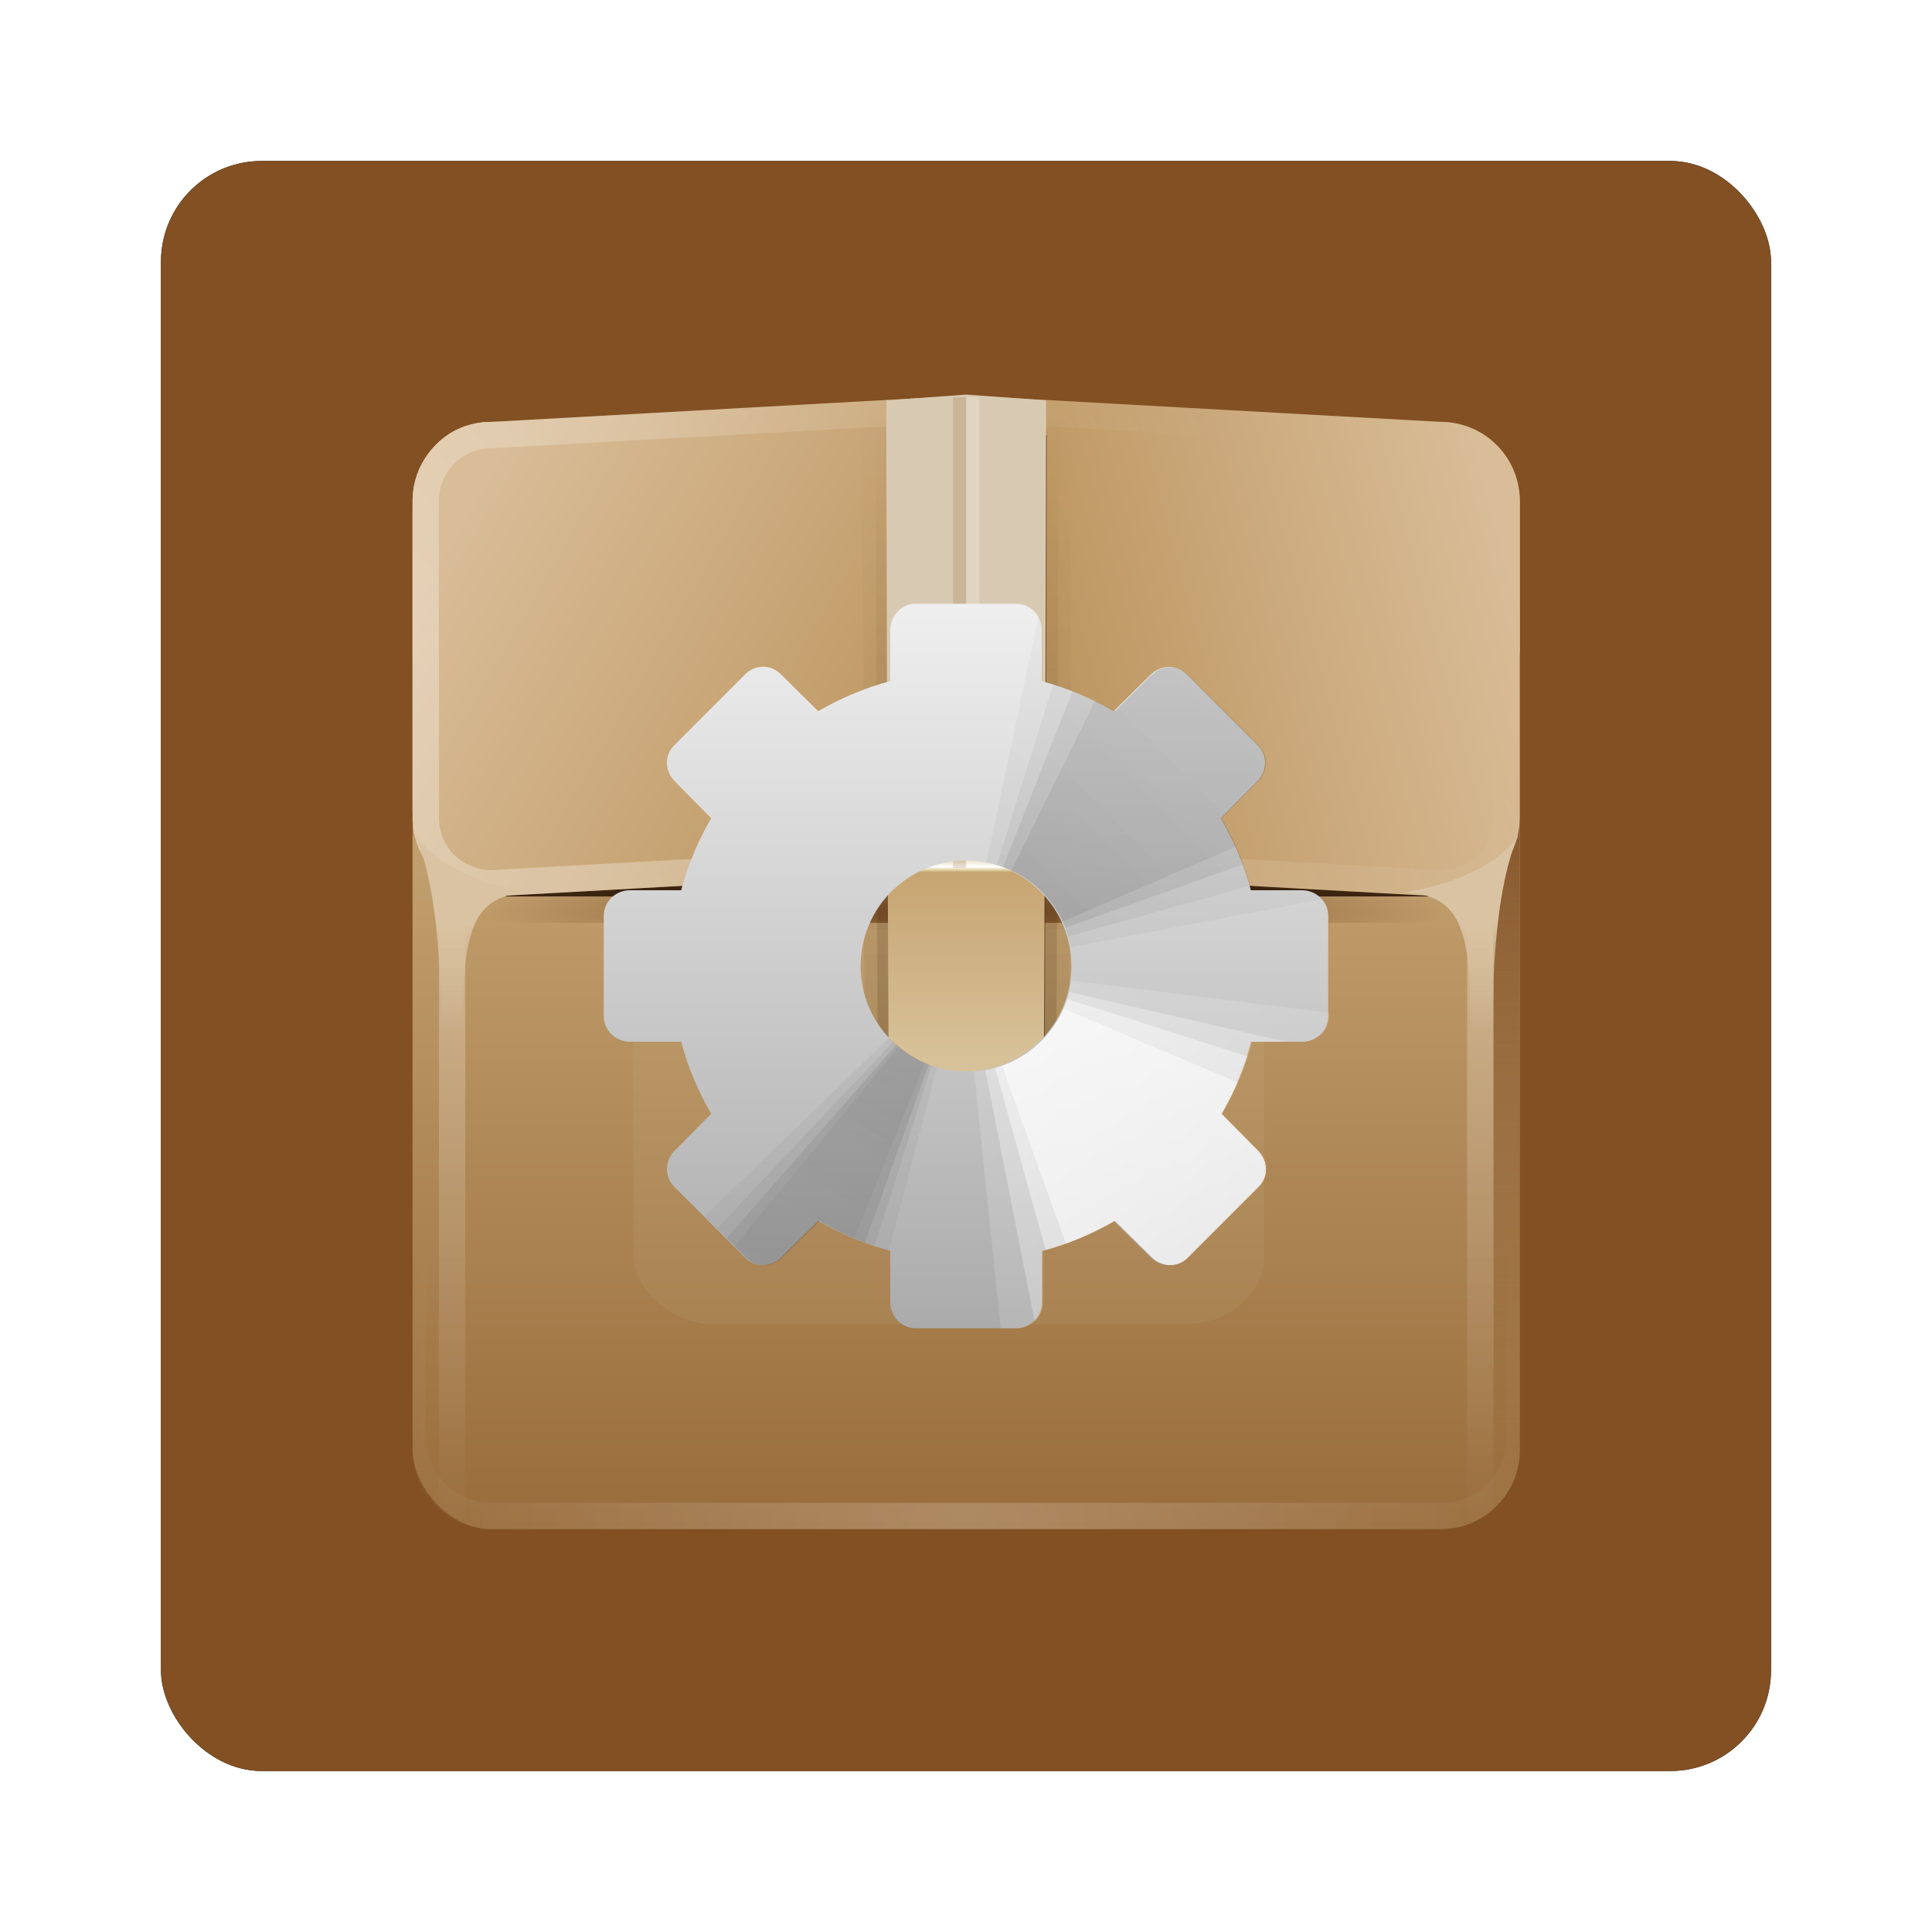 <?xml version="1.0" encoding="UTF-8" standalone="no"?>
<!-- Created with Inkscape (http://www.inkscape.org/) -->
<svg id="svg6307" xmlns:rdf="http://www.w3.org/1999/02/22-rdf-syntax-ns#" xmlns="http://www.w3.org/2000/svg" height="96" width="96" version="1.1" xmlns:cc="http://creativecommons.org/ns#" xmlns:xlink="http://www.w3.org/1999/xlink" xmlns:dc="http://purl.org/dc/elements/1.1/">
 <defs id="defs6309">
  <filter id="filter6279-2" color-interpolation-filters="sRGB">
   <feGaussianBlur id="feGaussianBlur6281-1" stdDeviation="0.8"/>
  </filter>
  <linearGradient id="linearGradient8717" y2="138.66" gradientUnits="userSpaceOnUse" x2="48" y1="20.221" x1="48">
   <stop id="stop3739-40" style="stop-color:#fff" offset="0"/>
   <stop id="stop3741-04-2" style="stop-color:#fff;stop-opacity:0" offset="1"/>
  </linearGradient>
  <clipPath id="clipPath3613-62">
   <rect id="rect3615-67" style="fill:#fff" rx="6" ry="6" height="84" width="84" y="6" x="6"/>
  </clipPath>
  <filter id="filter3794-5-1" height="1.384" width="1.384" color-interpolation-filters="sRGB" y="-.192" x="-.192">
   <feGaussianBlur id="feGaussianBlur3796-69" stdDeviation="5.28"/>
  </filter>
  <linearGradient id="linearGradient8319" y2="71.877" xlink:href="#linearGradient4370-8" gradientUnits="userSpaceOnUse" x2="8" y1="38.127" x1="8"/>
  <linearGradient id="linearGradient4370-8">
   <stop id="stop4372" style="stop-color:#8a5b30" offset="0"/>
   <stop id="stop4374" style="stop-color:#8a5b30;stop-opacity:0" offset="1"/>
  </linearGradient>
  <linearGradient id="linearGradient8321" y2="39.853" gradientUnits="userSpaceOnUse" x2="54.187" y1="90" x1="54.187">
   <stop id="stop4291" style="stop-color:#996c3b" offset="0"/>
   <stop id="stop4293" style="stop-color:#c19e6d" offset="1"/>
  </linearGradient>
  <radialGradient id="radialGradient8323" gradientUnits="userSpaceOnUse" cy="73.146" cx="48" gradientTransform="matrix(.868 0 0 .095 6.347 36.19)" r="42">
   <stop id="stop4428-3" style="stop-color:#71461e" offset="0"/>
   <stop id="stop4430-1" style="stop-color:#71461e;stop-opacity:0" offset="1"/>
  </radialGradient>
  <linearGradient id="linearGradient8325" y2="87.03" xlink:href="#linearGradient4370-8" gradientUnits="userSpaceOnUse" x2="8" gradientTransform="matrix(-1,0,0,1,96,0)" y1="38.127" x1="8"/>
  <linearGradient id="linearGradient8327" y2="89.666" xlink:href="#linearGradient3737-33" gradientUnits="userSpaceOnUse" x2="10" gradientTransform="matrix(-1,0,0,1,96,0)" y1="40.263" x1="10"/>
  <linearGradient id="linearGradient3737-33">
   <stop id="stop3739-86" style="stop-color:#fff" offset="0"/>
   <stop id="stop3741-04" style="stop-color:#fff;stop-opacity:0" offset="1"/>
  </linearGradient>
  <linearGradient id="linearGradient8329" y2="89.666" xlink:href="#linearGradient3737-33" gradientUnits="userSpaceOnUse" x2="10" y1="40.263" x1="10"/>
  <linearGradient id="linearGradient8331" y2="9.41" gradientUnits="userSpaceOnUse" x2="6.596" y1="32.783" x1="47.079">
   <stop id="stop5094" style="stop-color:#be9f6a" offset="0"/>
   <stop id="stop5096" style="stop-color:#e5d2b2" offset="1"/>
  </linearGradient>
  <filter id="filter4362" height="1.853" width="1.623" color-interpolation-filters="sRGB" y="-.426" x="-.312">
   <feGaussianBlur id="feGaussianBlur4364" stdDeviation="6.212"/>
  </filter>
  <linearGradient id="linearGradient8333" y2="18.202" xlink:href="#linearGradient4295" gradientUnits="userSpaceOnUse" x2="6.781" y1="42" x1="48"/>
  <linearGradient id="linearGradient4295">
   <stop id="stop4297-7" style="stop-color:#b88f56" offset="0"/>
   <stop id="stop4299" style="stop-color:#d9bd98" offset="1"/>
  </linearGradient>
  <linearGradient id="linearGradient8335" y2="18.082" xlink:href="#linearGradient4295" gradientUnits="userSpaceOnUse" x2="6.33" gradientTransform="matrix(-1,0,0,1,96,0)" y1="29.04" x1="47.227"/>
  <linearGradient id="linearGradient8337" y2="6" xlink:href="#linearGradient3737-33" gradientUnits="userSpaceOnUse" x2="66.964" y1="42" x1="23.143"/>
  <linearGradient id="linearGradient8339" y2="52.263" xlink:href="#linearGradient4414-2" gradientUnits="userSpaceOnUse" x2="8.965" y1="44.04" x1="8.965"/>
  <linearGradient id="linearGradient4414-2">
   <stop id="stop4416-5" style="stop-color:#dac3a2" offset="0"/>
   <stop id="stop4418-4" style="stop-color:#dac3a2;stop-opacity:0" offset="1"/>
  </linearGradient>
  <linearGradient id="linearGradient8341" y2="52.263" xlink:href="#linearGradient4414-2" gradientUnits="userSpaceOnUse" x2="8.965" gradientTransform="matrix(-1 0 0 1 96.087 0)" y1="44.04" x1="8.965"/>
  <radialGradient id="radialGradient8343" gradientUnits="userSpaceOnUse" cy="90.172" cx="48" gradientTransform="matrix(1.157 0 0 .996 -7.551 .197)" r="42">
   <stop id="stop3739-1-2" style="stop-color:#fff" offset="0"/>
   <stop id="stop3741-8-2" style="stop-color:#fff;stop-opacity:0" offset="1"/>
  </radialGradient>
  <linearGradient id="linearGradient8345" y2="4.667" xlink:href="#linearGradient3928" gradientUnits="userSpaceOnUse" x2="48.401" y1="61.991" x1="48.401"/>
  <linearGradient id="linearGradient3928">
   <stop id="stop3930" style="stop-color:#3a240f" offset="0"/>
   <stop id="stop3932" style="stop-color:#3a240f;stop-opacity:0" offset="1"/>
  </linearGradient>
  <linearGradient id="linearGradient8347" y2="6.018" xlink:href="#linearGradient3928" gradientUnits="userSpaceOnUse" x2="46.796" y1="60.307" x1="46.796"/>
  <linearGradient id="linearGradient8349" y2="47.295" gradientUnits="userSpaceOnUse" x2="50.499" gradientTransform="matrix(1.02 0 0 1.02 -5.298 5.756)" y1="19.882" x1="50.499">
   <stop id="stop4311-0" style="stop-color:#d8cab2" offset="0"/>
   <stop id="stop4321-6" style="stop-color:#d2b98c" offset=".457"/>
   <stop id="stop4323-2" style="stop-color:#f9f7ef" offset=".486"/>
   <stop id="stop4325-6" style="stop-color:#fff" offset=".491"/>
   <stop id="stop4327-6" style="stop-color:#fbf9f4" offset=".492"/>
   <stop id="stop4329-8" style="stop-color:#efe7d0" offset=".495"/>
   <stop id="stop4331-3" style="stop-color:#e4d6b0" offset=".498"/>
   <stop id="stop4333-3" style="stop-color:#dac894" offset=".501"/>
   <stop id="stop4335-4" style="stop-color:#c7a572" offset=".505"/>
   <stop id="stop4347-8" style="stop-color:#d7c198" offset="1"/>
  </linearGradient>
  <linearGradient id="linearGradient3341" y2="45.017" gradientUnits="userSpaceOnUse" x2="20.759" gradientTransform="matrix(.837 0 0 .837 47.907 54.744)" y1="1" x1="20.759">
   <stop id="stop3311-7" style="stop-color:#f0f0f0" offset="0"/>
   <stop id="stop3313-7" style="stop-color:#aaa" offset="1"/>
  </linearGradient>
  <clipPath id="clipPath3770">
   <path id="path3772" style="display:block;fill:url(#linearGradient3774)" d="m30.916 135.97c-0.937 0.541-1.228 1.748-0.678 2.701l1.938 3.356c-1.418 1.414-2.622 3.012-3.595 4.71l-3.784-0.991c-0.532-0.142-1.038-0.118-1.476 0.131-0.438 0.248-0.797 0.668-0.937 1.19l-1.979 7.385c-0.28 1.045 0.366 2.065 1.429 2.35l3.772 1.034c-0.006 1.957 0.238 3.943 0.759 5.877l-3.356 1.938c-0.953 0.55-1.304 1.741-0.763 2.678l3.812 6.603c0.541 0.937 1.748 1.228 2.701 0.678l3.356-1.938c1.414 1.418 3.012 2.622 4.71 3.595l-0.991 3.784c-0.285 1.063 0.275 2.133 1.321 2.413l7.385 1.979c1.045 0.28 2.065-0.366 2.35-1.429l1.034-3.772c1.957 0.006 3.943-0.238 5.877-0.759l1.938 3.356c0.55 0.953 1.741 1.304 2.678 0.763l6.603-3.812c0.937-0.541 1.228-1.748 0.678-2.701l-1.938-3.356c1.418-1.414 2.622-3.012 3.595-4.71l3.784 0.991c1.063 0.285 2.133-0.276 2.413-1.321l1.979-7.385c0.28-1.045-0.366-2.065-1.429-2.35l-3.772-1.034c0.006-1.957-0.238-3.943-0.759-5.877l3.356-1.938c0.953-0.55 1.304-1.741 0.763-2.678l-3.812-6.603c-0.541-0.937-1.748-1.228-2.701-0.678l-3.356 1.938c-1.414-1.418-3.012-2.622-4.71-3.595l0.991-3.784c0.285-1.063-0.275-2.133-1.321-2.413l-7.385-1.979c-1.045-0.28-2.065 0.366-2.35 1.429l-1.034 3.772c-1.957-0.006-3.943 0.238-5.877 0.759l-1.938-3.356c-0.55-0.953-1.741-1.304-2.678-0.763l-6.603 3.812zm13.052 14.981c3.826-2.209 8.719-0.898 10.928 2.928 2.209 3.826 0.898 8.719-2.928 10.928-3.826 2.209-8.719 0.898-10.928-2.928-2.209-3.826-0.898-8.719 2.928-10.928z"/>
  </clipPath>
  <linearGradient id="linearGradient3271" y2="66.233" xlink:href="#linearGradient4071-3" gradientUnits="userSpaceOnUse" x2="126.14" y1="48.047" x1="48.234"/>
  <linearGradient id="linearGradient4071-3">
   <stop id="stop4073-8" offset="0"/>
   <stop id="stop4075-4" style="stop-opacity:0" offset="1"/>
  </linearGradient>
  <linearGradient id="linearGradient3273-64" y2="62.839" xlink:href="#linearGradient4071-3" gradientUnits="userSpaceOnUse" x2="126.67" y1="48.032" x1="48.055"/>
  <linearGradient id="linearGradient3275-3" y2="60.29" xlink:href="#linearGradient4071-3" gradientUnits="userSpaceOnUse" x2="127.05" y1="48.029" x1="47.997"/>
  <linearGradient id="linearGradient3277-2" y2="57.665" xlink:href="#linearGradient4071-3" gradientUnits="userSpaceOnUse" x2="127.42" y1="48.029" x1="47.998"/>
  <linearGradient id="linearGradient3279" y2="66.233" xlink:href="#linearGradient3737-33" gradientUnits="userSpaceOnUse" x2="126.14" y1="48.047" x1="48.234"/>
  <linearGradient id="linearGradient3281-4" y2="62.839" xlink:href="#linearGradient3737-33" gradientUnits="userSpaceOnUse" x2="126.67" y1="48.032" x1="48.055"/>
  <linearGradient id="linearGradient3283-5" y2="60.29" xlink:href="#linearGradient3737-33" gradientUnits="userSpaceOnUse" x2="127.05" y1="48.029" x1="47.997"/>
  <linearGradient id="linearGradient3286" y2="57.665" xlink:href="#linearGradient3737-33" gradientUnits="userSpaceOnUse" x2="127.42" y1="48.029" x1="47.998"/>
 </defs>
 <g id="layer1" transform="translate(0 -956.36)">
  <g id="g9755">
   <rect id="rect9283" ry="5" style="filter:url(#filter6279-2)" rx="5" transform="translate(0 -0)" height="80" width="80" y="964.36" x="8"/>
   <g id="layer5" transform="translate(0 956.36)">
    <rect id="rect3171" style="opacity:.1;filter:url(#filter3794-5-1);stroke:#fff;stroke-linecap:round;stroke-width:.5;fill:url(#linearGradient8717)" clip-path="url(#clipPath3613-62)" rx="12" ry="12" height="66" width="66" y="15" x="15"/>
   </g>
   <rect id="rect9285" style="fill:#825023" rx="5" ry="5" height="80" width="80" y="964.36" x="8"/>
   <g id="g26594" transform="translate(-182.19 -40.406)">
    <g id="layer1-7" transform="matrix(.655 0 0 .655 198.76 1013.8)">
     <path id="rect5138" d="m6 36v48c0 1.782 0.775 3.372 2 4.469v-52.469h-2z" style="fill:url(#linearGradient8319)"/>
     <rect id="rect2419" style="fill:url(#linearGradient8321)" rx="6" ry="6" height="84" width="84" y="6" x="6"/>
     <path id="path3287" d="m6 36v2c0 3.324 2.676 6 6 6h72c3.324 0 6-2.676 6-6v-2c0 3.324-2.676 6-6 6h-72c-3.324 0-6-2.676-6-6z" style="fill:url(#radialGradient8323)"/>
     <path id="path4396" d="m90 36v48c0 1.782-0.775 3.372-2 4.469v-52.469h2z" style="fill:url(#linearGradient8325)"/>
     <rect id="rect2483" style="fill:#3c2510" rx="6" ry="6" height="24" width="84" y="18" x="6"/>
     <path id="path4398" d="m88 36v52.469c-0.577 0.516-1.255 0.923-2 1.188v-53.656h2z" style="opacity:.3;fill:url(#linearGradient8327)"/>
     <path id="path4378" d="m8 36v52.469c0.577 0.516 1.255 0.923 2 1.188v-53.656h-2z" style="opacity:.3;fill:url(#linearGradient8329)"/>
     <path id="path5055" d="m12 6c-3.227 0-6 2.259-6 7v2 20.656l42 0.035v-29.691h-34-2z" style="fill:url(#linearGradient8331)"/>
     <rect id="rect4356" style="opacity:.3;filter:url(#filter4362);fill:#dac7a8" rx="6" ry="6" transform="matrix(1 0 0 .856 10 8.584)" width="47.856" y="41.957" x="12.753" height="34.977"/>
     <path id="rect2481" d="m12 6c-3.324 0-6 2.676-6 6v24c0 3.324 2.676 6 6 6l36-2v-36l-36 2z" style="fill:url(#linearGradient8333)"/>
     <path id="path3262" d="m84 6c3.324 0 6 2.676 6 6v24c0 3.324-2.676 6-6 6l-36-2v-36l36 2z" style="fill:url(#linearGradient8335)"/>
     <path id="rect3266" d="m12 6c-3.324 0-6 2.676-6 6v24c0 3.324 2.676 6 6 6l36-2 36 2c3.324 0 6-2.676 6-6v-24c0-3.324-2.676-6-6-6l-36-2-36 2zm0 2 36-2 36 2c2.246 0 4 1.754 4 4v24c0 2.246-1.754 4-4 4l-36-2-36 2c-2.246 0-4-1.754-4-4v-24c0-2.246 1.754-4 4-4z" style="opacity:.3;fill:url(#linearGradient8337)"/>
     <path id="path4404" d="m6.187 37.285c2.399 5.556 1.894 16.036 1.894 16.036l1.831-0.252c-0.253-8.208 0.442-11.238 4.988-11.365-7.169-1.195-8.713-4.419-8.713-4.419z" style="fill:url(#linearGradient8339);fill-rule:evenodd"/>
     <path id="path4422" d="m89.9 37.285c-2.399 5.556-1.894 16.036-1.894 16.036l-1.831-0.252c0.252-8.208-0.442-11.238-4.988-11.365 7.169-1.195 8.713-4.419 8.713-4.419z" style="fill:url(#linearGradient8341);fill-rule:evenodd"/>
     <path id="path3615" d="m12 90c-3.324 0-6-2.676-6-6v-2-68-2c0-0.335 0.041-0.651 0.094-0.969 0.049-0.296 0.097-0.597 0.188-0.875 0.01-0.03 0.021-0.063 0.031-0.094 0.099-0.287 0.235-0.547 0.375-0.812 0.145-0.274 0.316-0.536 0.5-0.781 0.184-0.246 0.374-0.473 0.594-0.688 0.44-0.428 0.943-0.815 1.5-1.094 0.279-0.14 0.574-0.247 0.875-0.344-0.256 0.1-0.486 0.236-0.719 0.375-0.007 0.004-0.024-0.004-0.031 0-0.032 0.019-0.062 0.043-0.094 0.062-0.12 0.077-0.231 0.164-0.344 0.25-0.106 0.081-0.213 0.161-0.312 0.25-0.178 0.161-0.347 0.345-0.5 0.531-0.107 0.13-0.218 0.265-0.312 0.406-0.025 0.038-0.038 0.086-0.063 0.125-0.065 0.103-0.13 0.204-0.187 0.312-0.101 0.195-0.206 0.416-0.281 0.625-0.008 0.022-0.024 0.041-0.031 0.063-0.032 0.092-0.036 0.187-0.062 0.281-0.03 0.107-0.07 0.203-0.094 0.312-0.073 0.342-0.125 0.699-0.125 1.062v2 68 2c0 2.782 2.218 5 5 5h2 68 2c2.782 0 5-2.218 5-5v-2-68-2c0-0.364-0.052-0.721-0.125-1.062-0.044-0.207-0.088-0.398-0.156-0.594-0.008-0.022-0.024-0.041-0.031-0.063-0.063-0.174-0.139-0.367-0.219-0.531-0.042-0.083-0.079-0.17-0.125-0.25-0.055-0.097-0.127-0.188-0.188-0.281-0.094-0.141-0.205-0.276-0.312-0.406-0.143-0.174-0.303-0.347-0.469-0.5-0.011-0.01-0.02-0.021-0.031-0.031-0.139-0.126-0.285-0.234-0.438-0.344-0.102-0.073-0.204-0.153-0.312-0.219-0.007-0.004-0.024 0.004-0.031 0-0.232-0.139-0.463-0.275-0.719-0.375 0.302 0.097 0.596 0.204 0.875 0.344 0.557 0.279 1.06 0.666 1.5 1.094 0.22 0.214 0.409 0.442 0.594 0.688s0.355 0.508 0.5 0.781c0.14 0.265 0.276 0.525 0.375 0.812 0.01 0.031 0.021 0.063 0.031 0.094 0.09 0.278 0.139 0.579 0.188 0.875 0.053 0.318 0.094 0.634 0.094 0.969v2 68 2c0 3.324-2.676 6-6 6h-72z" style="opacity:.2;fill:url(#radialGradient8343)"/>
     <path id="path5008" d="m54.12 7h-12.12l0.06 24.062 0.135 28.938 5.687-0.495 6.044-0.525 0.032-5.551 0.102-22.367 0.06-24.062z" style="opacity:.5;fill:#3a240f"/>
     <path id="path3926" d="m41.688 5.125c0.004-0.001-0.192 0.032-0.188 0.031 0.004-0.001-0.16 0.064-0.156 0.062 0.004-0.001-0.16 0.064-0.156 0.062 0.004-0.002-0.129 0.065-0.125 0.062 0.004-0.002-0.16 0.096-0.156 0.094 0.004-0.002-0.128 0.128-0.125 0.125 0.003-0.003-0.128 0.097-0.125 0.094 0.003-0.003-0.128 0.128-0.125 0.125 0.003-0.003-0.096 0.16-0.094 0.156 0.002-0.004-0.096 0.129-0.094 0.125 0.002-0.004-0.064 0.16-0.062 0.156 0.002-0.004-0.064 0.16-0.062 0.156 0.001-0.004-0.032 0.16-0.031 0.156 0.001-0.004-0.063 0.16-0.062 0.156 0.001-0.004-0 0.192 0 0.188 0-0.003 0.001 0.082 0 0.125v0.031l0.062 24.031 0.124 28.938a1.006 1.006 0 0 0 0 0.031c-0-0.003 0 0.096 0 0.094-0-0.003 0 0.096 0 0.094-0-0.002 0.032 0.096 0.031 0.094-0-0.002 0.001 0.096 0 0.094s0.032 0.096 0.031 0.094c-0.001-0.002 0.032 0.096 0.031 0.094-0.001-0.002 0.032 0.065 0.031 0.062-0.001-0.002 0.032 0.096 0.031 0.094-0.001-0.002 0.064 0.096 0.062 0.094-0.001-0.002 0.032 0.096 0.031 0.094-0.001-0.002 0.064 0.065 0.062 0.062-0.001-0.002 0.033 0.096 0.031 0.094-0.002-0.002 0.064 0.064 0.062 0.062-0.002-0.002 0.064 0.096 0.062 0.094-0.002-0.002 0.064 0.064 0.062 0.062-0.002-0.002 0.096 0.064 0.094 0.062-0.002-0.002 0.064 0.064 0.062 0.062-0.002-0.002 0.064 0.064 0.062 0.062-0.002-0.001 0.096 0.064 0.094 0.062-0.002-0.001 0.065 0.032 0.062 0.031-0.002-0.001 0.096 0.064 0.094 0.062-0.002-0.001 0.096 0.032 0.094 0.031-0.002-0.001 0.096 0.032 0.094 0.031-0.002-0.001 0.096 0.032 0.094 0.031-0.002-0.001 0.096 0.032 0.094 0.031-0.002-0.001 0.096 0.032 0.094 0.031-0.002-0.001 0.096 0 0.094 0-0.002-0 0.096 0.032 0.094 0.031-0.002-0 0.096 0 0.094 0-0.003-0 0.096 0 0.094 0-0.003-0 0.096-0 0.094 0-0.003 0 0.096-0 0.094 0l5.688-0.5 6.031-0.531c-0.001 0 0.02 0.001 0.031 0 0.044-0.005 0.129-0.001 0.125 0-0.004 0.001 0.192-0.064 0.188-0.062-0.004 0.001 0.16-0.033 0.156-0.031-0.004 0.002 0.16-0.064 0.156-0.062-0.004 0.002 0.16-0.096 0.156-0.094-0.004 0.002 0.16-0.096 0.156-0.094-0.004 0.003 0.128-0.097 0.125-0.094-0.003 0.003 0.128-0.128 0.125-0.125-0.003 0.003 0.128-0.129 0.125-0.125-0.003 0.004 0.096-0.16 0.094-0.156-0.003 0.004 0.096-0.16 0.094-0.156-0.002 0.004 0.095-0.16 0.094-0.156-0.002 0.004 0.064-0.161 0.062-0.156-0.001 0.004 0.032-0.161 0.031-0.156-0.001 0.004 0.032-0.192 0.031-0.188-0.001 0.004 0-0.161 0-0.156a1.006 1.006 0 0 0 0 -0.031l0.031-5.531 0.094-22.376 0.062-24.062c-0 0.005-0-0.161 0-0.156s-0.032-0.192-0.031-0.188c0.001 0.005-0.033-0.192-0.031-0.188 0.001 0.005-0.064-0.192-0.062-0.188s-0.096-0.16-0.094-0.156c0.002 0.004-0.096-0.16-0.094-0.156 0.003 0.004-0.097-0.16-0.094-0.156 0.003 0.004-0.128-0.16-0.125-0.156 0.003 0.003-0.16-0.128-0.156-0.125 0.004 0.003-0.16-0.097-0.156-0.094 0.004 0.003-0.16-0.096-0.156-0.094 0.004 0.002-0.161-0.096-0.156-0.094 0.004 0.002-0.192-0.064-0.188-0.062 0.005 0.001-0.192-0.032-0.188-0.031 0.005 0.001-0.192-0.032-0.188-0.031 0.005 0-0.161 0-0.156 0h-12.031c0.003 0-0.044 0.002-0.094 0-0.033-0.002-0.064 0-0.062 0 0.004 0-0.192 0-0.188 0a1.006 1.006 0 0 0 -0.062 0z" style="opacity:.1;fill:url(#linearGradient8345)"/>
     <path id="path3922" d="m42 6.125a0.862 0.862 0 0 0 -0.875 0.875l0.063 24.062 0.124 28.938a0.862 0.862 0 0 0 0.938 0.844l5.688-0.5 6.062-0.532a0.862 0.862 0 0 0 0.812 -0.844l0.032-5.53 0.094-22.376 0.062-24.062a0.862 0.862 0 0 0 -0.875 -0.875h-12.125z" style="opacity:.2;fill:url(#linearGradient8347)"/>
     <path id="polygon120" d="m54.06 4.369-6.06-0.442-6.06 0.442 0.06 25.693 0.135 28.938l5.687-0.495 6.044-0.525 0.033-5.551 0.102-22.367 0.06-25.694z" style="fill:url(#linearGradient8349)"/>
     <rect id="rect4363" style="opacity:.2;fill:#8d6137" height="35.714" width="1" y="4.125" x="47"/>
     <rect id="rect4365" style="opacity:.2;fill:#fff" height="35.714" width="1" y="4.125" x="48"/>
    </g>
   </g>
   <g id="g3346" transform="translate(-20 930.36)">
    <path id="rect3267" style="display:block;fill:url(#linearGradient3341)" d="m65.505 56c-0.708 0-1.268 0.589-1.268 1.309v2.536c-1.267 0.337-2.472 0.849-3.579 1.493l-1.821-1.8c-0.255-0.255-0.55-0.406-0.88-0.409-0.33-0.003-0.67 0.118-0.92 0.368l-3.539 3.539c-0.501 0.501-0.469 1.29 0.041 1.8l1.8 1.821c-0.644 1.107-1.156 2.313-1.493 3.579h-2.536c-0.72 0-1.309 0.56-1.309 1.268v4.991c0 0.708 0.589 1.268 1.309 1.268h2.536c0.337 1.267 0.849 2.472 1.493 3.579l-1.8 1.821c-0.509 0.509-0.542 1.299-0.041 1.8l3.539 3.539c0.501 0.501 1.29 0.469 1.8-0.041l1.821-1.8c1.107 0.644 2.313 1.156 3.579 1.493v2.536c-0.002 0.722 0.558 1.311 1.267 1.311h4.991c0.708 0 1.268-0.589 1.268-1.309v-2.536c1.267-0.337 2.472-0.849 3.58-1.493l1.82 1.8c0.509 0.509 1.299 0.542 1.8 0.041l3.539-3.539c0.501-0.501 0.469-1.29-0.041-1.8l-1.8-1.821c0.644-1.107 1.156-2.313 1.493-3.579h2.536c0.72 0 1.309-0.56 1.309-1.268v-4.991c0-0.708-0.589-1.268-1.309-1.268h-2.536c-0.338-1.267-0.85-2.473-1.494-3.58l1.8-1.821c0.509-0.509 0.542-1.299 0.041-1.8l-3.538-3.538c-0.501-0.501-1.29-0.469-1.8 0.041l-1.82 1.8c-1.107-0.644-2.313-1.156-3.58-1.493v-2.536c0-0.72-0.56-1.309-1.268-1.309h-4.991zm2.495 12.764c2.892 0 5.236 2.344 5.236 5.236s-2.344 5.236-5.236 5.236-5.236-2.344-5.236-5.236 2.344-5.236 5.236-5.236z"/>
    <g id="g4176" transform="matrix(.567 .327 -.327 .567 92.479 -31.194)" clip-path="url(#clipPath3770)">
     <g id="g4011" style="opacity:.9" transform="matrix(.141 .993 -1.165 .12 96.937 104.81)">
      <path id="path4009" style="opacity:.05;color:#000000;fill:url(#linearGradient3271)" d="m108.9 48a60.896 60.896 0 0 1 -6.546 27.467l-54.35-27.467z" transform="matrix(.994 -.108 .108 .994 -5.158 5.492)"/>
      <path id="path4007" style="opacity:0.07;color:#000000;fill:url(#linearGradient3273-64)" d="m108.9 48a60.896 60.896 0 0 1 -4.457 22.869l-56.44-22.869z" transform="matrix(.998 -.065 .065 .998 -3.094 3.242)"/>
      <path id="path4005" style="opacity:.1;color:#000000;fill:url(#linearGradient3275-3)" d="m108.9 48a60.896 60.896 0 0 1 -3.13 19.272l-57.77-19.272z" transform="matrix(.999 -.033 .033 .999 -1.563 1.616)"/>
      <path id="path4003" style="opacity:.05;color:#000000;fill:url(#linearGradient3277-2)" d="m108.9 48a60.896 60.896 0 0 1 -2.075 15.761l-58.82-15.761z"/>
     </g>
     <g id="g4027" style="opacity:.9;fill:#fff" transform="matrix(1.063 -.131 -.74 3.228 32.525 9.332)">
      <path id="path4029" style="opacity:.2;color:#000000;fill:url(#linearGradient3279)" d="m108.9 48a60.896 60.896 0 0 1 -6.546 27.467l-54.35-27.467z" transform="matrix(.994 -.108 .108 .994 -5.158 5.492)"/>
      <path id="path4031-1" style="opacity:.4;color:#000000;fill:url(#linearGradient3281-4)" d="m108.9 48a60.896 60.896 0 0 1 -4.457 22.869l-56.44-22.869z" transform="matrix(.998 -.065 .065 .998 -3.094 3.242)"/>
      <path id="path4033" style="opacity:.6;color:#000000;fill:url(#linearGradient3283-5)" d="m108.9 48a60.896 60.896 0 0 1 -3.13 19.272l-57.77-19.272z" transform="matrix(.999 -.033 .033 .999 -1.563 1.616)"/>
      <path id="path4035" style="opacity:.8;color:#000000;fill:url(#linearGradient3286)" d="m108.9 48a60.896 60.896 0 0 1 -2.075 15.761l-58.82-15.761z"/>
     </g>
     <g id="g4079" style="opacity:.5" transform="matrix(-.617 .787 -.787 -.617 115 150.01)">
      <path id="path4081" style="opacity:.05;color:#000000;fill:url(#linearGradient3271)" d="m108.9 48a60.896 60.896 0 0 1 -6.546 27.467l-54.35-27.467z" transform="matrix(.994 -.108 .108 .994 -5.158 5.492)"/>
      <path id="path4083" style="opacity:0.07;color:#000000;fill:url(#linearGradient3273-64)" d="m108.9 48a60.896 60.896 0 0 1 -4.457 22.869l-56.44-22.869z" transform="matrix(.998 -.065 .065 .998 -3.094 3.242)"/>
      <path id="path4085" style="opacity:.1;color:#000000;fill:url(#linearGradient3275-3)" d="m108.9 48a60.896 60.896 0 0 1 -3.13 19.272l-57.77-19.272z" transform="matrix(.999 -.033 .033 .999 -1.563 1.616)"/>
      <path id="path4087" style="opacity:.1;color:#000000;fill:url(#linearGradient3277-2)" d="m108.9 48a60.896 60.896 0 0 1 -2.075 15.761l-58.82-15.761z"/>
     </g>
     <g id="g4097" style="opacity:.8" transform="matrix(-.068 -1.046 2.711 .602 -79.095 179.08)">
      <path id="path4099" style="opacity:.05;color:#000000;fill:url(#linearGradient3271)" d="m108.9 48a60.896 60.896 0 0 1 -6.546 27.467l-54.35-27.467z" transform="matrix(.994 -.108 .108 .994 -5.158 5.492)"/>
      <path id="path4101" style="opacity:0.07;color:#000000;fill:url(#linearGradient3273-64)" d="m108.9 48a60.896 60.896 0 0 1 -4.457 22.869l-56.44-22.869z" transform="matrix(.998 -.065 .065 .998 -3.094 3.242)"/>
      <path id="path4103" style="opacity:.1;color:#000000;fill:url(#linearGradient3275-3)" d="m108.9 48a60.896 60.896 0 0 1 -3.13 19.272l-57.77-19.272z" transform="matrix(.999 -.033 .033 .999 -1.563 1.616)"/>
      <path id="path4105" style="opacity:.1;color:#000000;fill:url(#linearGradient3277-2)" d="m108.9 48a60.896 60.896 0 0 1 -2.075 15.761l-58.82-15.761z"/>
     </g>
     <g id="g4147" style="opacity:.9;fill:#fff" transform="matrix(-1.063 .131 .74 -3.228 62.997 306.67)">
      <path id="path4149" style="opacity:.2;color:#000000;fill:url(#linearGradient3279)" d="m108.9 48a60.896 60.896 0 0 1 -6.546 27.467l-54.35-27.467z" transform="matrix(.994 -.108 .108 .994 -5.158 5.492)"/>
      <path id="path4151" style="opacity:.4;color:#000000;fill:url(#linearGradient3281-4)" d="m108.9 48a60.896 60.896 0 0 1 -4.457 22.869l-56.44-22.869z" transform="matrix(.998 -.065 .065 .998 -3.094 3.242)"/>
      <path id="path4153" style="opacity:.6;color:#000000;fill:url(#linearGradient3283-5)" d="m108.9 48a60.896 60.896 0 0 1 -3.13 19.272l-57.77-19.272z" transform="matrix(.999 -.033 .033 .999 -1.563 1.616)"/>
      <path id="path4155" style="opacity:.8;color:#000000;fill:url(#linearGradient3286)" d="m108.9 48a60.896 60.896 0 0 1 -2.075 15.761l-58.82-15.761z"/>
     </g>
    </g>
    <path id="path4405" style="display:block;fill:url(#linearGradient4407)" d="m65.505 56c-0.708-0-1.268 0.589-1.268 1.309v2.536c-1.267 0.337-2.472 0.849-3.579 1.493l-1.821-1.8c-0.255-0.255-0.55-0.406-0.88-0.409-0.33-0.003-0.67 0.118-0.92 0.368l-3.539 3.539c-0.501 0.501-0.469 1.29 0.041 1.8l1.8 1.821c-0.644 1.107-1.156 2.313-1.493 3.58h-2.536c-0.72-0-1.309 0.56-1.309 1.268v4.991c0 0.708 0.589 1.268 1.309 1.268h2.536c0.337 1.267 0.849 2.472 1.493 3.579l-1.8 1.821c-0.509 0.509-0.542 1.299-0.041 1.8l3.539 3.539c0.501 0.501 1.29 0.469 1.8-0.041l1.821-1.8c1.107 0.644 2.313 1.156 3.579 1.493v2.536c0 0.72 0.56 1.309 1.268 1.309l4.991 0c0.708-0 1.268-0.589 1.268-1.309v-2.536c1.267-0.337 2.472-0.849 3.58-1.493l1.82 1.8c0.509 0.509 1.299 0.542 1.8 0.041l3.539-3.539c0.501-0.501 0.469-1.29-0.041-1.8l-1.8-1.821c0.644-1.107 1.156-2.313 1.493-3.579h2.536c0.72 0 1.309-0.56 1.309-1.268v-4.991c0-0.708-0.589-1.268-1.309-1.268h-2.536c-0.337-1.267-0.849-2.472-1.493-3.58l1.8-1.821c0.509-0.509 0.542-1.299 0.041-1.8l-3.539-3.539c-0.501-0.501-1.29-0.469-1.8 0.041l-1.82 1.8c-1.107-0.644-2.313-1.156-3.58-1.493v-2.536c0-0.72-0.56-1.309-1.268-1.309h-4.991zm2.495 8.836c5.061-0 9.164 4.103 9.164 9.164s-4.103 9.164-9.164 9.164c-5.061-0-9.164-4.103-9.164-9.164s4.103-9.164 9.164-9.164z"/>
   </g>
  </g>
 </g>
</svg>

